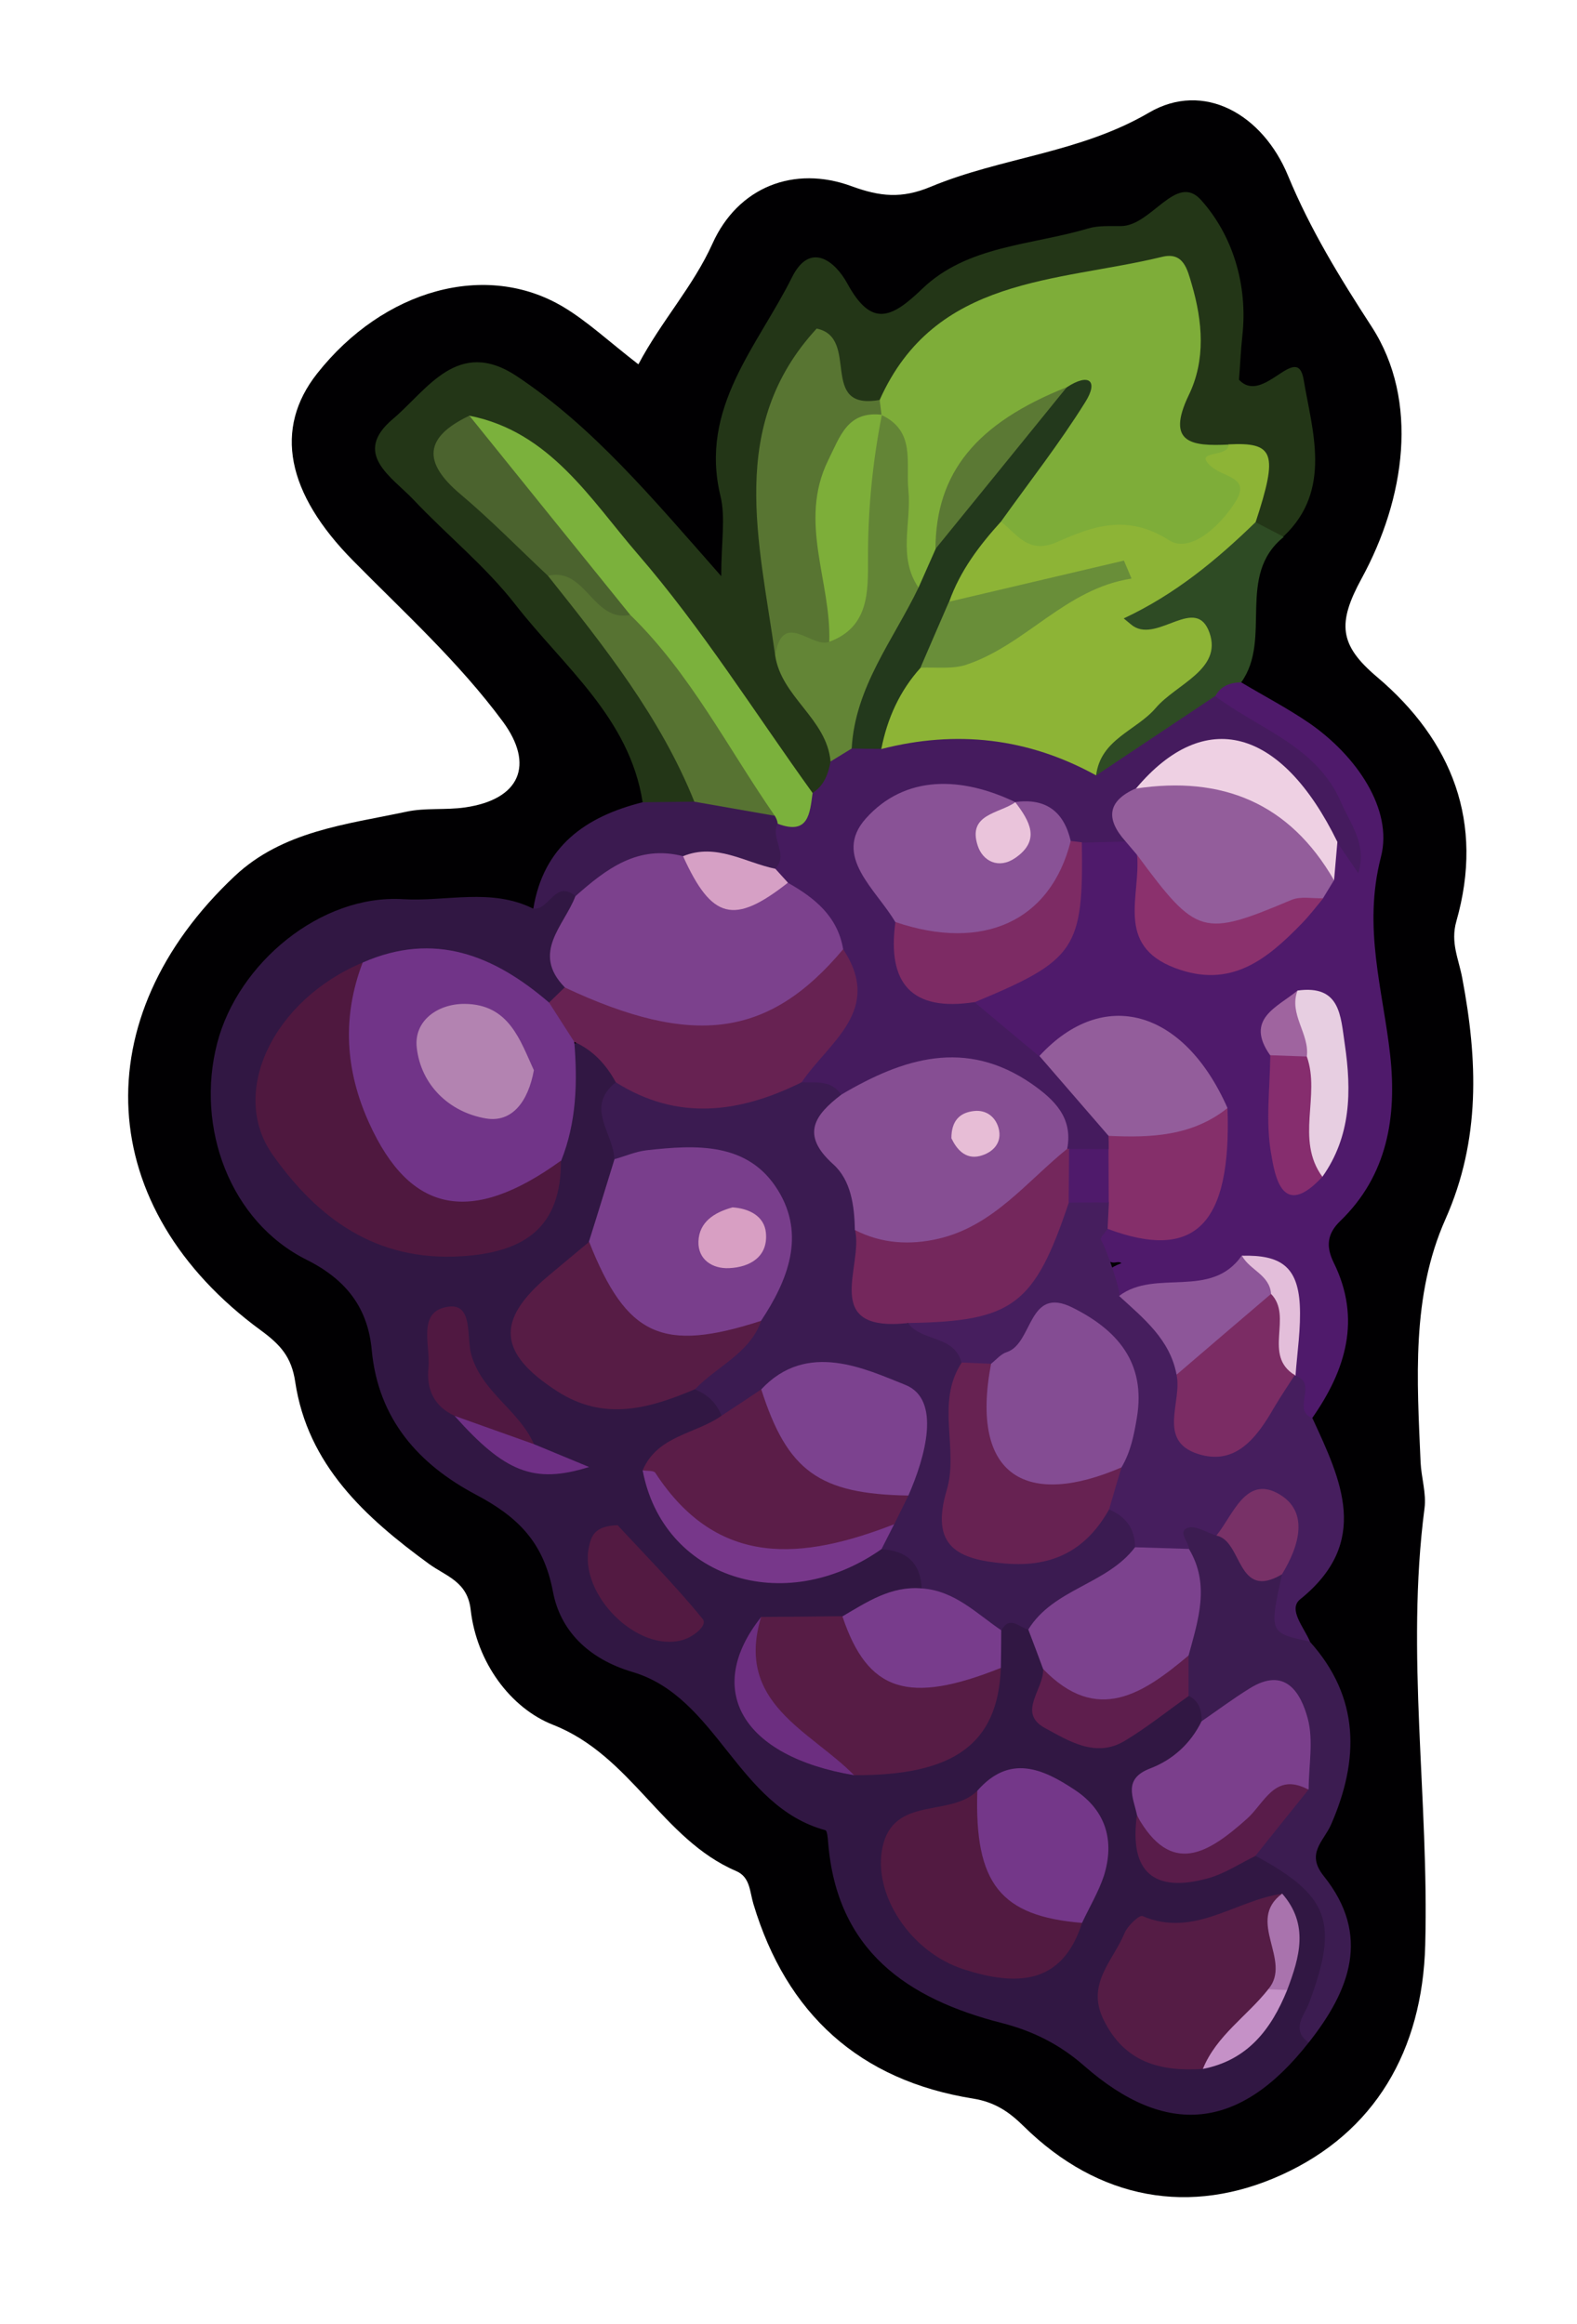 <?xml version="1.0" encoding="utf-8"?>
<!-- Generator: Adobe Illustrator 23.0.2, SVG Export Plug-In . SVG Version: 6.00 Build 0)  -->
<svg version="1.1" id="Camada_1" xmlns="http://www.w3.org/2000/svg" xmlns:xlink="http://www.w3.org/1999/xlink" x="0px" y="0px"
	 viewBox="0 0 85.1 125.41" style="enable-background:new 0 0 85.1 125.41;" xml:space="preserve">
<style type="text/css">
	.st0{fill:#010002;}
	.st1{fill:#311743;}
	.st2{fill:#233617;}
	.st3{fill:#4F1A6B;}
	.st4{fill:#461E5E;}
	.st5{fill:#3C1C51;}
	.st6{fill:#2E4B24;}
	.st7{fill:#3B1A50;}
	.st8{fill:#3B1B51;}
	.st9{fill:#713488;}
	.st10{fill:#7C418D;}
	.st11{fill:#4F183F;}
	.st12{fill:#793E8C;}
	.st13{fill:#571C45;}
	.st14{fill:#672252;}
	.st15{fill:#551C45;}
	.st16{fill:#5B1D48;}
	.st17{fill:#521A41;}
	.st18{fill:#7C428E;}
	.st19{fill:#7B3F8C;}
	.st20{fill:#743789;}
	.st21{fill:#783C8C;}
	.st22{fill:#77378A;}
	.st23{fill:#531A42;}
	.st24{fill:#5E1E4D;}
	.st25{fill:#501841;}
	.st26{fill:#591C4A;}
	.st27{fill:#6C2E80;}
	.st28{fill:#6E2F84;}
	.st29{fill:#C591C7;}
	.st30{fill:#A973AD;}
	.st31{fill:#7EAD39;}
	.st32{fill:#451B5E;}
	.st33{fill:#8DB436;}
	.st34{fill:#7BB13C;}
	.st35{fill:#587532;}
	.st36{fill:#638536;}
	.st37{fill:#577332;}
	.st38{fill:#4B632E;}
	.st39{fill:#935D9B;}
	.st40{fill:#7D2B64;}
	.st41{fill:#852F6A;}
	.st42{fill:#EED0E3;}
	.st43{fill:#8B316D;}
	.st44{fill:#8D5699;}
	.st45{fill:#E7CEE1;}
	.st46{fill:#862D6E;}
	.st47{fill:#E3BEDA;}
	.st48{fill:#9F649F;}
	.st49{fill:#844C93;}
	.st50{fill:#74275C;}
	.st51{fill:#7B2C64;}
	.st52{fill:#783167;}
	.st53{fill:#D6A0C5;}
	.st54{fill:#864E93;}
	.st55{fill:#7C428F;}
	.st56{fill:#B383B1;}
	.st57{fill:#D89FC3;}
	.st58{fill:#23391C;}
	.st59{fill:#5B7934;}
	.st60{fill:#895296;}
	.st61{fill:#698E39;}
	.st62{fill:#7DAE39;}
	.st63{fill:#E7BDD6;}
	.st64{fill:#EAC4DB;}
</style>
<g>
	<path class="st0" d="M34.45,19.66c1.25-2.36,2.95-4.19,4-6.52c1.37-3.04,4.39-4.24,7.51-3.09c1.53,0.56,2.7,0.68,4.26,0.03
		c3.81-1.59,8.03-1.81,11.78-4c2.95-1.73,6.14,0.08,7.51,3.41c1.2,2.9,2.79,5.49,4.51,8.14c2.59,4,1.8,9.29-0.54,13.58
		c-1.32,2.42-1.22,3.59,0.83,5.32c4.06,3.44,5.8,7.86,4.28,13.18c-0.33,1.16,0.13,2.04,0.32,3.08c0.83,4.39,1,8.71-0.91,13
		c-1.85,4.16-1.53,8.68-1.34,13.12c0.04,0.83,0.32,1.68,0.21,2.49c-1.02,7.85,0.25,15.7,0.04,23.55c-0.15,5.71-2.73,10.12-7.74,12.4
		c-4.92,2.24-9.88,1.37-13.93-2.62c-0.78-0.77-1.55-1.3-2.73-1.49c-6.13-0.98-10.07-4.57-11.85-10.49
		c-0.21-0.69-0.17-1.46-0.94-1.79c-3.99-1.71-5.65-6.23-9.88-7.89c-2.29-0.9-4.12-3.37-4.44-6.2c-0.17-1.53-1.31-1.8-2.25-2.48
		c-3.44-2.51-6.55-5.34-7.22-9.83c-0.2-1.34-0.8-2-1.85-2.77c-9.01-6.6-9.57-16.85-1.41-24.52c2.59-2.43,6.01-2.78,9.26-3.47
		c1.02-0.22,2.12-0.08,3.16-0.23c2.99-0.43,3.76-2.31,2.04-4.64c-2.37-3.2-5.3-5.86-8.07-8.67c-3.61-3.65-4.29-7.13-1.95-10.1
		c3.59-4.55,9.13-6.09,13.3-3.59C31.71,17.35,32.86,18.43,34.45,19.66z"/>
	<path class="st1" d="M70.61,110.23c-3.7,4.71-7.65,5.15-12.12,1.23c-1.31-1.15-2.77-1.87-4.4-2.29c-5.16-1.31-8.93-3.93-9.4-9.74
		c-0.02-0.24-0.05-0.65-0.15-0.67c-4.77-1.3-5.82-7.18-10.41-8.54c-2.4-0.71-3.9-2.25-4.29-4.33c-0.51-2.68-1.89-4.04-4.18-5.25
		c-3.03-1.61-5.25-4.03-5.6-7.79c-0.2-2.19-1.29-3.76-3.51-4.87c-4.13-2.06-6.01-7.13-4.83-11.69c1.12-4.32,5.59-8.04,10.03-7.77
		c2.33,0.14,4.76-0.62,7.02,0.51c0.8-0.49,1.11-2.59,2.61-0.79c-0.11,1.81-0.88,3.53-0.73,5.38c-0.23,0.51-0.64,0.79-1.2,0.84
		c-3.06-1.43-6.04-3.27-9.63-1.74c-4.22,2.32-6,5.91-4.4,8.91c2.14,4.03,8.08,6.46,11.68,4.8c1.77-0.82,2.23-2.37,2.38-4.12
		c0.59-1.92,0.32-4.01,1.2-5.86c1.7-0.83,2.26,0.38,2.82,1.58c-0.07,1.57,0.26,3.12,0.18,4.69c-0.32,1.51-0.62,3.04-1.28,4.45
		c-0.38,0.77-1.05,1.28-1.66,1.85c-1.03,0.93-2.65,1.71-1.88,3.45c0.79,1.79,2.5,2.5,4.39,2.61c1.44,0.09,2.79-0.65,4.25-0.59
		c0.93,0.18,1.53,0.68,1.68,1.65c-0.42,1.92-2.98,1.82-3.46,3.68c1.99,4.47,5.72,5.98,9.93,4c0.75-0.35,1.44-0.8,2.31-0.8
		c1.49,0.28,2.42,0.99,2.02,2.69c-1.23,1.27-2.9,1.64-4.48,2.2c-1.19,0.26-2.43,0.15-3.62,0.41c-2.46,1.94-1.18,3.68,0.42,5.19
		c1.03,0.97,2.45,1.42,3.93,1.4c4.79-0.23,6.2-1.22,6.92-4.85c0.02-0.71,0.09-1.41,0.34-2.09c0.57-1.16,1.38-1.01,2.27-0.4
		c0.7,0.63,1.08,1.42,1.16,2.36c0.06,3,1.44,3.97,4.03,2.82c1.15-0.51,1.97-1.74,3.44-1.54c0.75,0.29,0.99,0.88,1.01,1.62
		c-0.26,1.69-1.42,2.65-2.87,3.18c-1.34,0.48-0.5,1.27-0.48,1.96c0.06,2.27,1.07,3.17,3.32,2.34c0.86-0.32,1.71-0.69,2.67-0.62
		c4.12,1.99,4.99,4.11,3.36,8.22C71.1,108.66,70.61,109.36,70.61,110.23z"/>
	<path class="st2" d="M34.68,43.29c-0.71-4.56-4.27-7.33-6.87-10.67c-1.61-2.07-3.7-3.75-5.51-5.67c-1.16-1.22-3.32-2.47-1.1-4.34
		c1.85-1.56,3.5-4.43,6.69-2.31c4.11,2.74,7.25,6.5,11.03,10.79c0-1.86,0.24-3.15-0.04-4.32c-1.16-4.77,2.01-8.09,3.86-11.81
		c0.98-1.96,2.33-0.86,2.98,0.33c1.3,2.39,2.38,1.9,4.04,0.3c2.44-2.35,5.9-2.35,8.95-3.26c0.56-0.17,1.19-0.12,1.79-0.13
		c1.65-0.02,2.97-2.9,4.31-1.41c1.69,1.88,2.54,4.56,2.23,7.34c-0.09,0.81-0.12,1.63-0.18,2.36c1.31,1.41,3.14-2.09,3.49,0
		c0.45,2.72,1.56,5.95-1.07,8.44c-0.95,0.09-1.91,0.2-1.94-1.2c-0.1-1.28,1.17-3.29-1.66-3.11c-2.21-0.02-3.06-1.06-2.48-3.23
		c0.28-1.04,0.6-2.08,0.62-3.17c0.05-2.23-0.76-3.22-3.25-2.97c-5.27,0.54-9.67,2.51-12.93,6.77c-1.97,0.71-2.71-0.8-3.7-2.95
		c-2.91,5.68-1.84,10.82-1.45,15.9c0.83,2.12,2.96,3.61,2.91,6.14c-0.09,0.74-0.32,1.39-1.08,1.7c-1.81,0.09-2.28-1.49-3.11-2.57
		c-3.9-5.09-7.42-10.49-12.28-14.79c-0.95-0.84-1.66-2.1-3.21-1.95c-1.74,0.92-0.82,1.89-0.01,2.78c1.44,1.55,2.97,3,4.5,4.47
		c2.57,2.83,4.93,5.83,6.6,9.28c0.53,1.09,1.61,2.22,0.46,3.58C36.34,44.06,35.46,44.07,34.68,43.29z"/>
	<path class="st3" d="M66.98,36.82c1.22,0.73,2.49,1.39,3.66,2.19c2.54,1.75,4.55,4.65,3.88,7.23c-0.99,3.84,0.11,7.16,0.5,10.71
		c0.36,3.3-0.14,6.47-2.7,8.94c-0.7,0.68-0.78,1.36-0.35,2.24c1.5,3.04,0.66,5.79-1.16,8.39c-1.94,0.04-0.92-1.72-1.52-2.49
		c-0.29-1.29-0.16-2.63-0.38-3.93c-0.19-1.12-0.72-1.78-1.98-1.22c-2.07,1.33-4.37,1.4-6.72,1.27c-1.01-0.83-0.97-1.51,0.31-1.99
		c-0.16-0.12-0.33,0-0.5-0.04c-1.25-0.26-1.58-0.87-0.74-1.93c5.44-0.41,5.95-0.91,6.04-5.95c-2-4.53-4.54-5.37-9.17-3.02
		c-1.99-0.33-3.16-1.55-3.73-3.42c3.32-1.92,5.32-4.75,5.86-8.58c0.65-0.46,1.37-0.56,2.13-0.4c0.54,0.16,0.97,0.47,1.27,0.95
		c0.15,0.31,0.27,0.65,0.33,1c0.28,1.79-0.2,3.99,2.27,4.66c2.27,0.62,3.79-0.75,5.25-2.19c0.34-0.33,0.65-0.68,0.95-1.04
		c0.27-0.4,0.53-0.8,0.67-1.26c0.2-0.63,0.38-1.27,0.96-1.69c0.79-0.02,1,0.46,1,0.77c-1.39-2.08-2.61-4.63-5.25-6.07
		c-1.1-0.6-2.54-0.98-2.57-2.66C65.67,36.54,66.2,36.25,66.98,36.82z"/>
	<path class="st4" d="M59.77,66.32c-0.13,0.19-0.42,0.47-0.37,0.56c0.31,0.51,1.07,2.7,1,3.06c2.46,0.2,3.17,2.06,3.79,4
		c0.37,1.14-0.5,2.89,1.16,3.34c1.48,0.4,2.13-1.15,2.98-2.07c0.32-0.35,0.67-0.65,1.09-0.87c0.16-0.04,0.33-0.07,0.49-0.1
		c1.23,0.39-0.23,1.85,0.91,2.28c1.56,3.37,3.16,6.7-0.66,9.78c-0.67,0.54,0.22,1.53,0.53,2.28c-0.75,1.69-1.5,0.52-2.07-0.08
		c-0.91-0.97-0.59-2.15-0.28-3.28c0.18-1.09,1.23-2.36-0.01-3.23c-0.92-0.65-1.56,0.74-2.4,1.03c-0.88,0.05-1.6,0.44-2.22,1.07
		c-0.81,0.28-1.6,0.24-2.37-0.13c-0.87-0.62-1.41-1.49-1.79-2.46c-0.16-0.87,0.11-1.69,0.31-2.51c0.25-0.92,0.47-1.85,0.52-2.81
		c0.09-1.8-0.37-3.31-2.07-4.23c-1.65-0.89-2.32,0.65-3.32,1.35c-0.49,0.35-1,0.65-1.59,0.79c-0.53,0.08-1.05,0.03-1.56-0.14
		c-1.05-0.79-2.87-0.8-2.84-2.72c4.25-0.47,6.6-3.43,8.72-6.69c0.76-0.32,1.48-0.3,2.17,0.18C60.23,65.28,60.22,65.82,59.77,66.32z"
		/>
	<path class="st5" d="M69.18,84.95c-0.69,3.16-0.69,3.16,1.5,3.63c2.72,3.02,2.67,6.39,1.15,9.87c-0.41,0.93-1.38,1.56-0.39,2.79
		c2.56,3.2,1.4,6.17-0.82,8.98c-0.98-0.73-0.24-1.43,0.03-2.16c1.61-4.32,1.08-5.77-2.9-7.92c-0.51-1.91,1.74-2.56,1.89-4.17
		c0.08-3.89,0.08-3.89-4.79-3.1c-0.01-0.58-0.14-1.08-0.71-1.37c-0.59-0.56-0.78-1.27-0.78-2.05c0.47-1.93,0.24-3.96,0.81-5.88
		c-0.06-0.4-0.62-0.94-0.07-1.13c0.42-0.14,1.02,0.26,1.54,0.42c0.67-0.2,1.47,0.11,1.47,0.61C67.11,85.09,68.2,84.88,69.18,84.95z"
		/>
	<path class="st6" d="M66.98,36.82c-0.58,0.01-1.09,0.18-1.39,0.73c-1.57,2.39-3.57,4.13-6.57,4.37c-0.78-1.45,0.27-2.22,1.17-2.98
		c1.27-1.08,2.53-2.15,3.46-3.37c-0.09-1.11-0.81-0.9-1.34-0.98c-0.71-0.12-1.55-0.13-1.75-0.95c-0.19-0.78,0.39-1.48,1.02-1.71
		c2.32-0.85,3.33-3.84,6.2-3.74c0.5,0.26,1,0.52,1.5,0.78C66.68,31.05,68.67,34.47,66.98,36.82z"/>
	<path class="st7" d="M34.68,43.29c0.93-0.01,1.85-0.02,2.78-0.03c1.51-1.2,2.91-0.64,4.3,0.27c0.3,0.26,0.52,0.57,0.69,0.93
		c0.29,1.09,0.85,2.25-0.69,2.91c-1.62,0.25-3.2-0.41-4.81-0.27c-2.17-0.57-3.81,1.38-5.89,1.26c-1.1-0.93-1.42,0.78-2.28,0.67
		C29.33,45.66,31.6,44.06,34.68,43.29z"/>
	<path class="st8" d="M59.85,81.45c0.9,0.38,1.4,1.04,1.4,2.04c-0.81,2.92-3.52,3.37-5.76,4.44c-0.49-0.1-1-0.8-1.46,0.06
		c-1.89,0.11-3.15-0.96-4.29-2.27c-0.06-1.38-0.82-2.05-2.16-2.12c-0.4-0.65-0.09-1.25,0.11-1.86c0.24-0.6,0.5-1.19,0.71-1.8
		c0.32-1.47,1.17-3.33-0.32-4.22c-1.88-1.14-4.18-1.44-6.32-0.13c-0.9,0.41-1.67,1.28-2.82,0.81c-0.27-0.68-0.75-1.16-1.43-1.42
		c0.03-2.09,2.45-2.57,2.94-4.36c2.43-5.58,1.1-7.62-4.97-7.64c-0.79,0-1.66,0.31-2.33-0.42c-0.02-1.39-1.61-2.8,0.07-4.15
		c3.35,0.11,6.74,0.7,9.96-0.78c0.95,0,1.84,0.12,2.4,1.02c-0.21,1.55-1.38,3.11,0.51,4.57c0.8,0.62,0.85,1.93,0.91,3.03
		c-0.13,2.03-0.36,4.1,2.01,5.16c0.75,1,2.5,0.63,2.88,2.13c0.42,2.1,0.17,4.22,0.12,6.33c-0.08,3.09,1.39,4.18,4.38,3.3
		C57.66,82.78,58.49,81.58,59.85,81.45z"/>
	<path class="st9" d="M19.57,51.94c3.87-1.7,7.1-0.39,10.06,2.16c0.9,0.42,1.43,1.07,1.36,2.12c0.18,2.19,0.12,4.35-0.71,6.42
		c-2.63,3.88-6.32,4.23-9.44,0.89C17.58,60.05,17.06,55.24,19.57,51.94z"/>
	<path class="st10" d="M31.05,48.36c1.66-1.47,3.37-2.79,5.81-2.16c1.72,2.02,3.79,2.17,6.08,1.11c1.99,0.7,3.18,1.95,3,4.2
		c-3.48,5.67-11.48,6.58-15.47,1.76C28.65,51.4,30.45,49.95,31.05,48.36z"/>
	<path class="st11" d="M19.57,51.94c-1.12,2.94-0.94,5.82,0.35,8.66c2.21,4.88,5.5,5.54,10.35,2.03c0.02,3.61-1.97,4.95-5.38,5.16
		c-4.61,0.28-7.75-2.05-10.17-5.47C12.32,58.95,14.77,53.95,19.57,51.94z"/>
	<path class="st12" d="M33.16,62.55c0.57-0.16,1.14-0.41,1.72-0.48c2.68-0.3,5.5-0.46,7.11,2.17c1.48,2.41,0.54,4.83-0.92,7.03
		c-1.95,1.89-4.14,2.14-6.55,0.99c-2.25-1.07-2.94-2.93-2.74-5.26C32.25,65.52,32.7,64.03,33.16,62.55z"/>
	<path class="st13" d="M54.01,90c-0.16,4.1-2.52,5.82-7.93,5.79c-0.78-0.53-1.68-0.83-2.49-1.31c-3.37-1.98-3.8-3.16-2.53-7.23
		c1.47-0.01,2.93-0.02,4.4-0.04C47.51,90.62,50.99,89.62,54.01,90z"/>
	<path class="st14" d="M30.47,53.28c6.94,3.26,11.04,2.7,15.03-2.06c2.62,1.61,1.45,3.51,0.36,5.35c-0.58,0.97-1.74,1.21-2.6,1.83
		c-3.35,1.66-6.69,2.11-10.03,0c-0.52-0.96-1.23-1.73-2.24-2.18c-0.45-0.71-0.91-1.41-1.36-2.12
		C29.91,53.83,30.19,53.55,30.47,53.28z"/>
	<path class="st15" d="M64.91,111.64c-2.31,0.15-4.24-0.35-5.37-2.68c-0.93-1.92,0.53-3.16,1.14-4.64c0.16-0.4,0.8-1,0.97-0.93
		c2.79,1.2,5.03-0.86,7.54-1.2c-0.65,1.72,1.02,3.62-0.43,5.28C67.8,109.15,66.44,110.48,64.91,111.64z"/>
	<path class="st13" d="M31.79,67.01c2.02,5.1,3.95,5.99,9.29,4.26c-0.63,1.77-2.39,2.45-3.57,3.69c-2.46,1.04-4.89,1.75-7.43,0.12
		c-3.19-2.05-3.36-3.83-0.47-6.25C30.34,68.22,31.06,67.62,31.79,67.01z"/>
	<path class="st16" d="M49.02,80.7c-0.26,0.52-0.51,1.04-0.77,1.56c-5.95,3.73-9.63,2.94-13.57-2.92c0.8-1.89,2.86-1.95,4.26-2.95
		c0.71-0.47,1.43-0.94,2.14-1.42C43.08,77.79,45.71,79.71,49.02,80.7z"/>
	<path class="st17" d="M58.39,103.76c-1.09,3.45-3.68,3.37-6.37,2.51c-2.91-0.93-4.93-4.07-4.4-6.58c0.59-2.81,3.67-1.61,5.12-3.06
		C53.58,99.83,55.18,102.43,58.39,103.76z"/>
	<path class="st18" d="M55.49,87.93c1.36-2.21,4.24-2.43,5.76-4.44c0.97,0.03,1.94,0.06,2.91,0.09c1.15,1.92,0.5,3.83-0.02,5.75
		c-2.68,4.01-5.81,4.3-7.85,0.73C56.03,89.35,55.76,88.64,55.49,87.93z"/>
	<path class="st19" d="M64.84,92.88c0.86-0.59,1.7-1.22,2.59-1.77c1.92-1.2,2.76,0.21,3.14,1.62c0.32,1.19,0.05,2.55,0.05,3.83
		c-1.66-0.24-2.06,1.26-2.89,2.14c-2.74,2.88-4.93,2.63-6.37-0.74c-0.2-0.97-0.79-1.97,0.72-2.54
		C63.28,94.96,64.25,94.09,64.84,92.88z"/>
	<path class="st20" d="M58.39,103.76c-4.41-0.36-5.81-2.13-5.65-7.13c1.74-1.99,3.53-1.2,5.27-0.04c1.67,1.11,2.15,2.74,1.56,4.63
		C59.28,102.09,58.79,102.91,58.39,103.76z"/>
	<path class="st21" d="M54.01,90c-5,2-7.19,1.29-8.55-2.78c1.33-0.78,2.62-1.65,4.28-1.51c1.77,0.12,2.95,1.35,4.29,2.26
		C54.03,88.66,54.02,89.33,54.01,90z"/>
	<path class="st22" d="M34.68,79.34c0.23,0.04,0.59,0,0.68,0.13c3.39,5.2,7.99,4.68,12.89,2.78c-0.23,0.45-0.45,0.89-0.68,1.34
		C42.29,87.3,35.77,85.15,34.68,79.34z"/>
	<path class="st23" d="M33.33,82.3c1.39,1.51,3.08,3.21,4.59,5.06c0.29,0.35-0.52,0.98-1.1,1.14c-2.45,0.68-5.59-2.48-5.04-5.02
		C31.91,82.87,32.09,82.34,33.33,82.3z"/>
	<path class="st24" d="M56.29,90.06c2.92,3.02,5.4,1.33,7.85-0.73c0,0.73,0,1.46,0,2.19c-1.15,0.81-2.25,1.7-3.45,2.42
		c-1.57,0.94-3.03-0.01-4.31-0.7C54.87,92.41,56.35,91.14,56.29,90.06z"/>
	<path class="st25" d="M24.53,76.4c-1.12-0.52-1.53-1.45-1.41-2.6c0.12-1.2-0.64-3.05,1.07-3.29c1.34-0.19,0.98,1.6,1.23,2.54
		c0.55,2.06,2.6,3.04,3.4,4.89C26.92,78.74,25.91,77.06,24.53,76.4z"/>
	<path class="st26" d="M61.35,97.96c1.86,3.37,3.89,2,5.92,0.2c0.97-0.85,1.51-2.57,3.34-1.59c-0.96,1.19-1.92,2.39-2.87,3.58
		c-0.84,0.41-1.65,0.95-2.54,1.2C62.28,102.16,60.93,101.03,61.35,97.96z"/>
	<path class="st27" d="M41.07,87.26c-1.41,4.66,2.64,6.11,5.02,8.53C40.06,94.78,37.95,91.19,41.07,87.26z"/>
	<path class="st28" d="M24.53,76.4c1.43,0.51,2.86,1.02,4.29,1.53c0.91,0.38,1.82,0.75,2.97,1.23
		C28.81,80.09,27.24,79.44,24.53,76.4z"/>
	<path class="st29" d="M64.91,111.64c0.73-1.8,2.38-2.84,3.53-4.3c0.35-0.3,0.69-0.29,1.02,0.04
		C68.6,109.51,67.32,111.17,64.91,111.64z"/>
	<path class="st30" d="M69.46,107.38c-0.34-0.01-0.68-0.02-1.02-0.04c1.32-1.56-1.24-3.69,0.75-5.16
		C70.65,103.85,70.13,105.61,69.46,107.38z"/>
	<path class="st31" d="M47.47,21.58c2.99-6.69,9.56-6.34,15.24-7.72c1.15-0.28,1.36,0.66,1.6,1.48c0.59,2.01,0.76,4.09-0.16,5.98
		c-1.26,2.62,0.2,2.76,2.13,2.67c0.23,1.29,2.32,2.34,0.57,3.9c-1.4,1.25-2.74,2.87-4.95,1.78c-1.47-0.73-2.78-0.14-4.13,0.23
		c-1.61,0.44-3.09,0.54-3.9-1.33c-0.24-2.73,2.15-4.07,3.22-6.12c0.22-0.43,0.29-0.77,0.05-0.35c-0.01,0.01-0.19-0.08-0.31-0.09
		c-3.06,1.88-5.75,3.98-5.64,8.04c-0.26,0.94-0.66,1.74-1.76,1.91c-1.57-0.83-1.26-2.36-1.35-3.71c-0.12-1.86,0.15-3.75-0.72-5.51
		C47.28,22.32,47.32,21.94,47.47,21.58z"/>
	<path class="st32" d="M43.26,58.4c1.46-2.17,4.42-3.88,2.24-7.18c-0.3-1.78-1.54-2.77-2.99-3.59c-0.64,0.13-0.89-0.1-0.68-0.75
		c0.75-0.77-0.27-1.64,0.13-2.43c0.61-0.58,1.08-1.31,1.88-1.66c0.63-0.39,0.85-1.02,0.98-1.7c0.31-0.71,0.81-1.21,1.59-1.38
		c0.54-0.14,1.1-0.21,1.65-0.25c4.02-0.73,7.99-1.2,11.08,2.39c2.14-1.43,4.29-2.86,6.43-4.29c2.37,1.79,5.49,2.68,6.81,5.76
		c0.5,1.17,1.39,2.2,0.92,3.8c-0.43-0.63-0.79-1.15-1.15-1.68c-0.95-0.12-1.32-0.91-1.82-1.56c-2.78-3.6-4.61-3.85-8.34-1.15
		c-0.88,0.68-0.97,1.73-1.28,2.68c-0.79,0.02-1.57,0.04-2.36,0.06c-0.24,0.24-0.51,0.29-0.82,0.15c-0.8-0.67-1.51-1.49-2.61-1.69
		c-0.31-0.08-0.61-0.17-0.91-0.27c-0.48-0.04,0.12-0.03-0.36-0.06c-6.45-0.49-7.24,0.57-4.67,6.21c-0.19,2.61,1.92,3.27,3.62,4.28
		c1.16,0.97,2.32,1.94,3.48,2.91c2.2,0.58,3.26,2.26,4.04,4.21c0.03,0.35-0.05,0.68-0.24,0.99c-0.62,0.46-1.29,0.47-1.99,0.24
		c-0.31-0.16-0.57-0.38-0.77-0.66c-2.53-3.67-4.45-4.35-8.69-3.17c-0.98,0.27-1.9,1.06-3.02,0.49
		C44.88,58.26,44.04,58.43,43.26,58.4z"/>
	<path class="st33" d="M59.15,41.84c-3.68-2.03-7.55-2.46-11.6-1.42c-0.9-2.21,0.34-3.57,1.88-4.82c3.85,0.36,5.78-3.68,10.13-4.21
		c-3.32,0.5-5.65,1.96-8.31,1.27c-0.46-2.35,0.46-3.85,2.75-4.52c0.89,0.67,1.48,1.8,3.04,1.11c1.92-0.85,3.78-1.55,6.06-0.09
		c1.16,0.74,2.87-0.89,3.63-2.19c0.71-1.22-0.71-1.22-1.36-1.79c-1.08-0.94,1-0.45,0.91-1.2c2.49-0.13,2.7,0.47,1.48,4.19
		c-2.1,2.04-4.34,3.9-7.12,5.2c0.35,0.29,0.43,0.36,0.52,0.42c1.35,0.88,3.39-1.7,4.11,0.36c0.69,1.98-1.8,2.76-2.9,4.05
		C61.32,39.43,59.39,39.88,59.15,41.84z"/>
	<path class="st34" d="M43.85,42.79c-0.15,1.1-0.21,2.29-1.88,1.66c-0.02-0.16-0.08-0.3-0.16-0.43c-3.69-2.73-5.23-7.2-8.36-10.39
		c-2.75-2.92-4.81-6.42-7.64-9.28c-0.49-0.49-0.85-1.15-0.49-1.92c4.35,0.85,6.55,4.52,9.08,7.45
		C37.88,33.9,40.73,38.46,43.85,42.79z"/>
	<path class="st35" d="M47.47,21.58c0.03,0.27,0.07,0.54,0.1,0.81c-0.08,0.15-0.17,0.3-0.25,0.45c-2.11,1.98-2.58,4.47-2.21,7.19
		c0.19,1.41,0.69,2.79,0.11,4.22c-0.82,1.31-2.24,0.81-3.39,1.11c-0.85-6.12-2.61-12.37,2.24-17.63
		C46.44,18.22,44.13,22.18,47.47,21.58z"/>
	<path class="st36" d="M41.83,35.36c0.41-2.49,1.98-0.35,2.92-0.73c1.33-2.03,1-4.35,1.12-6.59c0.11-2.04,0.12-4.08,1.71-5.66
		c0,0-0.02,0.01-0.02,0.01c1.87,0.87,1.31,2.58,1.46,4.07c0.17,1.75-0.58,3.59,0.54,5.24c0.11,3.44-2.22,5.87-3.6,8.69
		c-0.38,0.23-0.76,0.47-1.14,0.7C44.61,38.77,42.16,37.62,41.83,35.36z"/>
	<path class="st37" d="M34.01,33.18c3.24,3.15,5.26,7.18,7.8,10.84c-1.45-0.25-2.9-0.51-4.34-0.76c-1.84-4.58-4.87-8.38-7.9-12.19
		c-0.06-1.32,0.82-0.92,1.28-0.54C31.9,31.41,32.72,32.57,34.01,33.18z"/>
	<path class="st38" d="M34.01,33.18c-2.02,0.42-2.39-2.6-4.44-2.11c-1.57-1.47-3.08-3.02-4.72-4.4c-2.06-1.73-1.96-3.08,0.48-4.24
		C28.22,26.01,31.11,29.6,34.01,33.18z"/>
	<path class="st39" d="M60.73,45.39c-1.07-1.2-0.98-2.17,0.57-2.85c5.09-2.02,8.79-0.3,10.69,4.95c-0.2,0.32-0.39,0.65-0.59,0.97
		c-0.45,0.16-0.9,0.33-1.3,0.59c-4.61,2.97-6.93,2.2-8.75-2.93C61.15,45.88,60.94,45.64,60.73,45.39z"/>
	<path class="st39" d="M59.82,61.29c-1.24-1.44-2.49-2.87-3.73-4.31c3.44-3.74,7.79-2.53,10.15,2.81
		C64.61,62.48,62.43,62.79,59.82,61.29z"/>
	<path class="st40" d="M52.62,54.07c-3.42,0.54-4.76-1-4.3-4.32c3.81-0.04,7.23-0.93,9.47-4.37c0.2,0.02,0.39,0.05,0.59,0.07
		C58.47,51.19,58.06,51.81,52.62,54.07z"/>
	<path class="st41" d="M59.82,61.29c2.28,0.11,4.52,0.02,6.42-1.5c0.22,6.3-1.75,8.28-6.47,6.52c0.02-0.48,0.05-0.96,0.07-1.43
		c-0.78-0.96-0.77-1.92-0.01-2.88C59.83,61.76,59.83,61.53,59.82,61.29z"/>
	<path class="st42" d="M71.99,47.5c-2.4-4.17-6.04-5.65-10.69-4.95c3.7-4.41,7.84-3.31,10.87,2.88
		C72.11,46.12,72.05,46.81,71.99,47.5z"/>
	<path class="st43" d="M61.36,46.13c3.23,4.37,3.53,4.45,8.33,2.43c0.5-0.21,1.14-0.07,1.72-0.09c-0.38,0.45-0.74,0.93-1.15,1.35
		c-1.88,1.94-3.84,3.56-6.86,2.41C60.16,51,61.57,48.32,61.36,46.13z"/>
	<path class="st44" d="M63.49,74.17c-0.36-1.9-1.78-3.03-3.1-4.24c1.96-1.49,4.96,0.21,6.62-2.18c1.2,0.16,2.04,0.64,1.83,2.05
		C67.4,71.67,66.39,74.08,63.49,74.17z"/>
	<path class="st45" d="M70.02,53.45c2.32-0.32,2.32,1.37,2.55,2.9c0.37,2.52,0.34,4.96-1.21,7.15c-2.86-1.34-1.31-3.97-1.76-6.01
		C69.64,56.14,68.97,54.71,70.02,53.45z"/>
	<path class="st46" d="M70.52,57.01c0.75,2.1-0.63,4.48,0.84,6.49c-2.17,2.34-2.56-0.03-2.77-1.27c-0.3-1.72-0.06-3.53-0.04-5.3
		C69.22,56.36,69.88,56.38,70.52,57.01z"/>
	<path class="st47" d="M68.59,69.82c-0.07-1.03-1.16-1.29-1.57-2.06c2.11-0.06,3,0.61,3.12,2.63c0.07,1.28-0.14,2.57-0.23,3.85
		c0,0-0.04-0.04-0.04-0.04C67.47,73.31,68.4,71.46,68.59,69.82z"/>
	<path class="st48" d="M70.52,57.01c-0.66-0.02-1.32-0.05-1.98-0.07c-1.38-1.96,0.38-2.58,1.48-3.49
		C69.53,54.73,70.68,55.78,70.52,57.01z"/>
	<path class="st49" d="M53.48,73.59c0.28-0.22,0.53-0.53,0.85-0.63c1.43-0.47,1.13-3.61,3.55-2.4c2.38,1.19,3.97,2.94,3.47,5.94
		c-0.16,0.96-0.34,1.85-0.83,2.68c-1.74,2.54-4.03,2.16-6.21,0.89C52.19,78.85,52,76.45,53.48,73.59z"/>
	<path class="st50" d="M49.03,71.39c-4.79,0.53-2.42-3.06-2.89-5.02c3.77-0.11,7.15-1.16,9.82-4.01c0.4-0.43,1.01-0.59,1.64-0.37
		l0.1,0c0.74,0.97,0.74,1.93-0.02,2.89C55.82,70.43,54.66,71.3,49.03,71.39z"/>
	<path class="st14" d="M53.48,73.59c-1.17,6.18,2.02,7.76,7.04,5.59c-0.23,0.75-0.45,1.51-0.67,2.27c-1.23,2.18-3.01,3.13-5.58,2.92
		c-2.62-0.21-4.08-0.93-3.18-3.97c0.66-2.22-0.62-4.71,0.81-6.88C52.43,73.54,52.96,73.57,53.48,73.59z"/>
	<path class="st51" d="M68.59,69.82c1.2,1.23-0.47,3.31,1.28,4.38c-0.37,0.58-0.77,1.16-1.12,1.76c-0.92,1.6-2.07,3.16-4.12,2.49
		c-2.2-0.72-0.82-2.81-1.14-4.27C65.19,72.72,66.89,71.27,68.59,69.82z"/>
	<path class="st52" d="M69.18,84.95c-2.45,1.45-2.12-1.81-3.54-2.09c0.9-1.11,1.57-3.22,3.31-2.28
		C70.69,81.53,70.11,83.42,69.18,84.95z"/>
	<path class="st3" d="M57.67,64.89c0.01-0.96,0.01-1.93,0.02-2.89c0.71,0,1.42,0,2.13,0.01c0,0.96,0.01,1.92,0.01,2.88
		C59.12,64.88,58.39,64.89,57.67,64.89z"/>
	<path class="st53" d="M41.84,46.88c0.23,0.25,0.45,0.5,0.68,0.75c-2.91,2.29-4.11,1.99-5.66-1.43
		C38.65,45.47,40.19,46.54,41.84,46.88z"/>
	<path class="st54" d="M57.59,61.99c-2.2,1.78-3.99,4.16-6.94,4.85c-1.54,0.36-3.08,0.27-4.52-0.47c-0.02-1.31-0.21-2.69-1.17-3.55
		c-1.78-1.6-0.99-2.66,0.45-3.76c3.32-1.96,6.69-3.04,10.26-0.58C56.9,59.34,57.91,60.31,57.59,61.99z"/>
	<path class="st55" d="M49.02,80.7c-4.82-0.08-6.53-1.32-7.94-5.73c2.47-2.65,5.64-1.09,7.78-0.24
		C50.81,75.52,49.93,78.62,49.02,80.7z"/>
	<path class="st56" d="M28.81,57.75c-0.3,1.65-1.15,2.85-2.6,2.6c-1.97-0.34-3.49-1.8-3.72-3.81c-0.17-1.45,1.12-2.38,2.59-2.37
		C27.48,54.19,28.07,56.15,28.81,57.75z"/>
	<path class="st57" d="M39.53,65.15c0.91,0.06,1.71,0.48,1.8,1.36c0.13,1.29-0.84,1.87-1.99,1.92c-0.88,0.04-1.68-0.45-1.65-1.44
		C37.73,65.93,38.55,65.42,39.53,65.15z"/>
	<path class="st58" d="M45.96,40.39c0.18-3.32,2.25-5.86,3.61-8.69c0.31-0.69,0.61-1.39,0.92-2.08c1.2-3.85,4.01-6.39,7.09-8.73
		c1.18-0.77,1.71-0.35,0.99,0.8c-1.39,2.23-3.02,4.31-4.55,6.45c-1.17,1.29-2.21,2.66-2.8,4.33c0.57,1.66-0.47,2.62-1.54,3.56
		c-1.13,1.25-1.8,2.74-2.12,4.38C47.02,40.41,46.49,40.4,45.96,40.39z"/>
	<path class="st59" d="M57.57,20.89c-2.36,2.91-4.72,5.82-7.09,8.73C50.5,25.51,52.67,22.84,57.57,20.89z"/>
	<path class="st60" d="M57.78,45.38c-1.08,4.31-4.71,5.99-9.47,4.37c-1.02-1.75-3.4-3.55-1.59-5.58c2.13-2.38,5.18-2.27,8.06-0.89
		c-0.24,0.47-0.4,0.97-1.12,2.12c0.98-1.06,0.84-1.66,1.11-2.12C56.44,43.05,57.41,43.79,57.78,45.38z"/>
	<path class="st61" d="M49.67,36.03c0.51-1.19,1.03-2.38,1.54-3.56c3.15-0.74,6.29-1.48,9.44-2.22c0.14,0.32,0.27,0.64,0.41,0.97
		c-3.58,0.55-5.68,3.57-8.92,4.65C51.39,36.12,50.5,35.99,49.67,36.03z"/>
	<path class="st62" d="M47.59,22.38c-0.51,2.58-0.76,5.17-0.75,7.81c0,1.7,0.07,3.65-2.09,4.44c0.11-3.25-1.68-6.46-0.07-9.77
		C45.34,23.54,45.72,22.17,47.59,22.38z"/>
	<path class="st63" d="M51.34,61.42c0-0.94,0.45-1.39,1.23-1.47c0.66-0.07,1.14,0.32,1.31,0.9c0.24,0.83-0.33,1.36-1.01,1.53
		C52.09,62.57,51.62,62.01,51.34,61.42z"/>
	<path class="st64" d="M54.79,43.29c0.77,1.01,1.39,2.05-0.01,3.01c-0.89,0.61-1.75,0.17-2.02-0.67
		C52.2,43.92,53.91,43.91,54.79,43.29C54.79,43.29,54.79,43.29,54.79,43.29z"/>
</g>
</svg>
